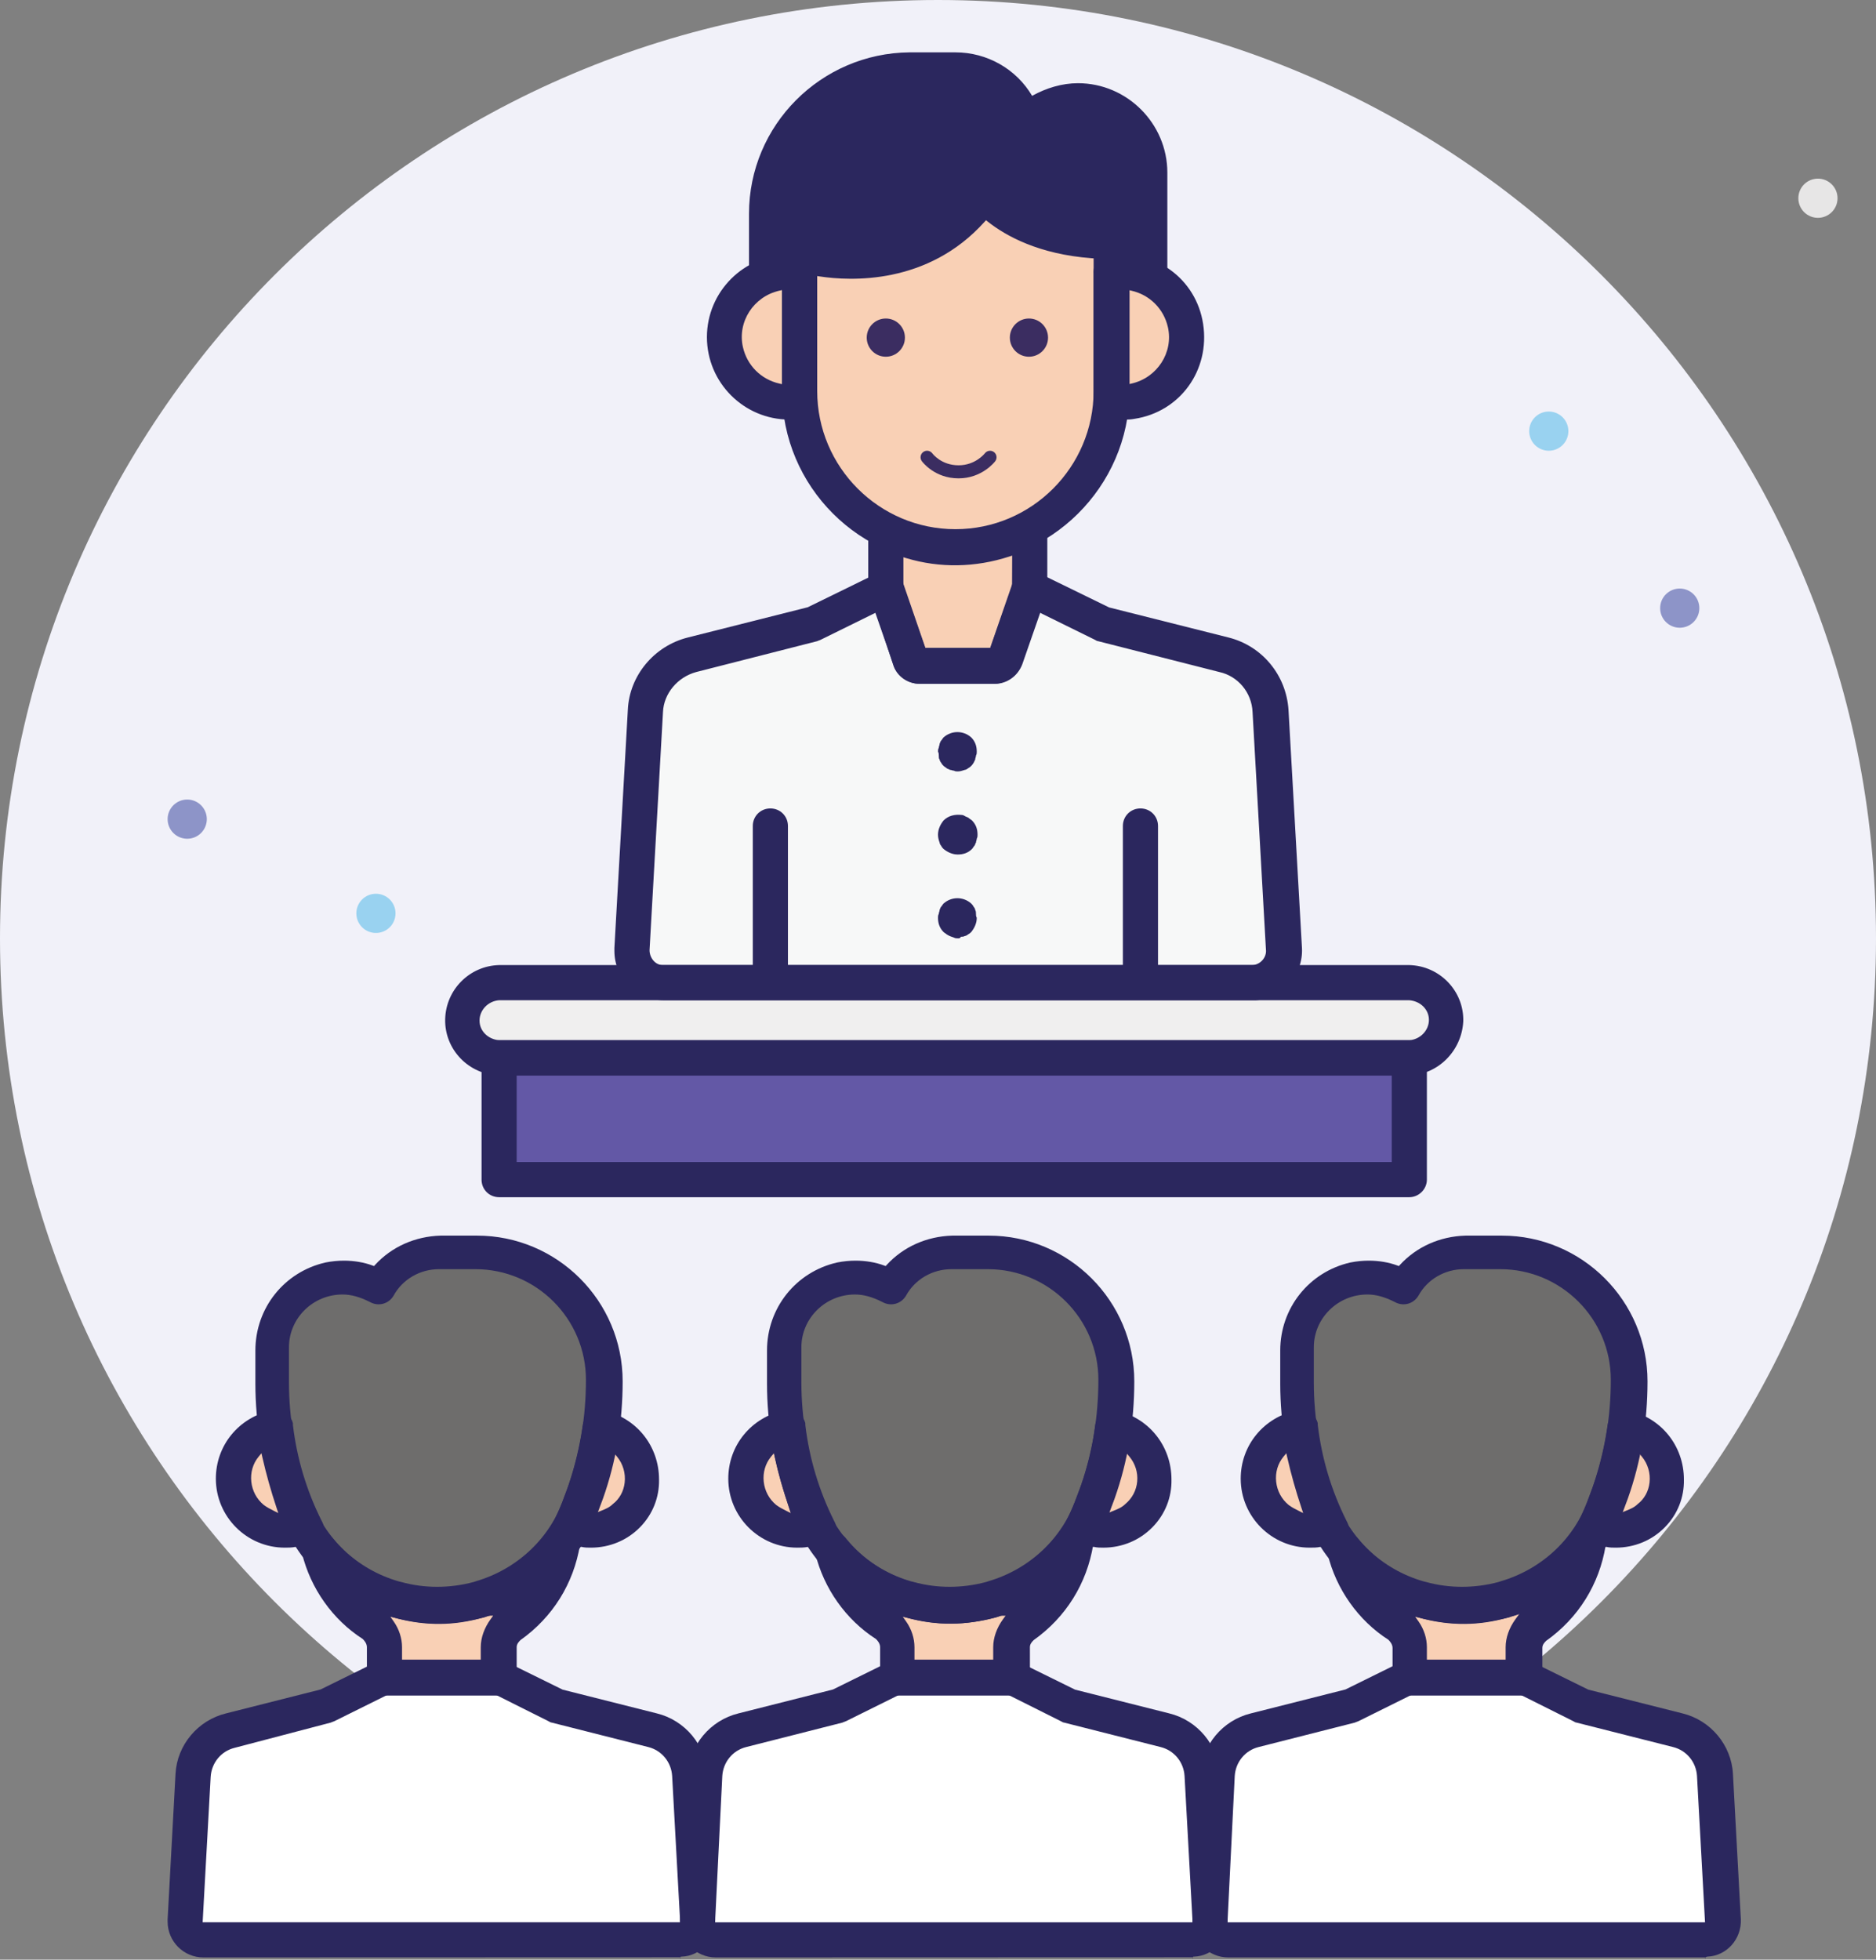 <?xml version="1.0" encoding="utf-8"?>
<!-- Generator: Adobe Illustrator 16.0.0, SVG Export Plug-In . SVG Version: 6.00 Build 0)  -->
<!DOCTYPE svg PUBLIC "-//W3C//DTD SVG 1.1//EN" "http://www.w3.org/Graphics/SVG/1.1/DTD/svg11.dtd">
<svg version="1.1" id="Layer_1" xmlns="http://www.w3.org/2000/svg" xmlns:xlink="http://www.w3.org/1999/xlink" x="0px" y="0px"
	 width="170.883px" height="178.438px" viewBox="0 0 170.883 178.438" enable-background="new 0 0 170.883 178.438"
	 xml:space="preserve">
<rect x="0" y="0" width="170.883" height="178.438" fill="#808080" stroke="none"/>
<g>
	<path fill="#F1F1F9" d="M85.442,0c47.188,0,85.441,38.254,85.441,85.442c0,47.189-38.253,85.443-85.441,85.443S0,132.631,0,85.442
		C0,38.254,38.254,0,85.442,0"/>
	<path fill="#FFFFFF" d="M62.824,161.653c-0.144-1.944-1.44-3.603-3.385-4.104l-8.716-2.162l-5.258-2.594H35.019l-5.257,2.594
		l-8.789,2.162c-1.873,0.502-3.241,2.16-3.384,4.104l-0.721,13.254c-0.071,0.935,0.648,1.656,1.513,1.729h0.071h43.436
		c0.936,0,1.656-0.721,1.656-1.657v-0.072L62.824,161.653z"/>
	<path fill="#FFFFFF" d="M109.501,161.653c-0.144-1.944-1.441-3.603-3.386-4.104l-8.788-2.235l-5.258-2.593H81.696l-5.258,2.593
		l-8.788,2.235c-1.873,0.502-3.242,2.16-3.386,4.104l-0.721,13.254c-0.071,0.935,0.649,1.656,1.515,1.729h0.071h43.435
		c0.937,0,1.657-0.721,1.657-1.657v-0.072L109.501,161.653z"/>
	<path fill="#FFFFFF" d="M156.178,161.653c-0.145-1.944-1.439-3.603-3.387-4.104l-8.787-2.235l-5.259-2.593h-10.373l-5.257,2.593
		l-8.789,2.235c-1.872,0.502-3.241,2.16-3.384,4.104l-0.721,13.254c-0.071,0.935,0.648,1.656,1.513,1.729h0.071h43.436
		c0.938,0,1.658-0.721,1.658-1.657v-0.072L156.178,161.653z"/>
	<path fill="#F7F8F8" d="M116.921,86.379l-1.226-21.681c-0.143-2.449-1.873-4.539-4.25-5.114l-11.02-2.809l-6.628-3.242
		l-2.232,6.411c-0.144,0.361-0.504,0.647-0.865,0.647h-6.842c-0.432,0-0.721-0.215-0.866-0.647l-2.232-6.411l-6.627,3.242
		l-11.022,2.809c-2.376,0.575-4.105,2.665-4.25,5.114l-1.223,21.681c-0.072,1.585,1.152,2.953,2.737,3.025h0.144h53.592
		c1.584,0,2.881-1.296,2.881-2.881C116.921,86.523,116.921,86.451,116.921,86.379"/>
	<path fill="#F0EFEF" d="M131.759,92.862c0-1.873-1.513-3.458-3.458-3.458H45.464c-1.873,0.073-3.385,1.657-3.313,3.529
		c0.071,1.801,1.512,3.242,3.313,3.314h82.908C130.246,96.32,131.759,94.807,131.759,92.862"/>
	<rect x="45.465" y="96.321" fill="#6358A6" width="82.908" height="11.092"/>
	<path fill="#F9D0B5" d="M43.808,145.662l-0.217,0.072c-2.449,0.72-5.042,0.72-7.42,0l-0.287-0.072
		c-2.666-0.793-5.042-2.377-6.843-4.538c0.648,2.81,2.376,5.259,4.826,6.843c0.72,0.432,1.081,1.225,1.081,2.018v2.736h10.373v-2.81
		c0-0.792,0.36-1.513,1.008-2.017c2.521-1.799,4.249-4.538,4.754-7.563C49.426,142.926,46.832,144.797,43.808,145.662"/>
	<path fill="#F9D0B5" d="M54.685,129.959c-0.433,3.241-1.369,6.339-2.81,9.292h1.224c2.595,0.433,4.971-1.297,5.402-3.89
		c0.074-0.216,0.074-0.431,0.074-0.72C58.575,132.408,56.917,130.463,54.685,129.959"/>
	<path fill="#F9D0B5" d="M25.08,130.03c-2.234,0.433-3.818,2.45-3.818,4.683c0.072,2.592,2.161,4.681,4.754,4.61
		c0.216,0,0.432,0,0.72-0.072h1.08C26.375,136.37,25.439,133.2,25.08,130.03"/>
	<path fill="#F9D0B5" d="M90.484,145.662l-0.215,0.072c-2.449,0.72-5.042,0.72-7.42,0l-0.288-0.072
		c-2.665-0.793-5.043-2.377-6.844-4.538c0.65,2.81,2.378,5.259,4.828,6.843c0.72,0.432,1.081,1.225,1.081,2.018v2.736h10.371v-2.81
		c0-0.792,0.36-1.513,1.008-2.017c2.522-1.799,4.25-4.538,4.754-7.563C96.103,142.926,93.51,144.797,90.484,145.662"/>
	<path fill="#F9D0B5" d="M101.361,129.959c-0.432,3.241-1.367,6.339-2.809,9.292h1.153c2.593,0.433,4.97-1.297,5.402-3.89
		c0.072-0.216,0.072-0.431,0.072-0.72C105.251,132.408,103.595,130.463,101.361,129.959"/>
	<path fill="#F9D0B5" d="M71.756,130.03c-2.233,0.433-3.817,2.45-3.817,4.683c0.072,2.592,2.161,4.681,4.754,4.61
		c0.214,0,0.431,0,0.72-0.072h1.08C73.053,136.37,72.115,133.2,71.756,130.03"/>
	<path fill="#F9D0B5" d="M137.162,145.662l-0.217,0.072c-2.449,0.72-5.042,0.72-7.418,0l-0.289-0.072
		c-2.666-0.793-5.042-2.377-6.843-4.538c0.649,2.81,2.376,5.259,4.827,6.843c0.719,0.432,1.08,1.225,1.08,2.018v2.736h10.516v-2.81
		c0-0.792,0.361-1.513,1.009-2.017c2.521-1.799,4.25-4.538,4.754-7.563C142.78,142.926,140.187,144.797,137.162,145.662"/>
	<path fill="#F9D0B5" d="M148.039,129.959c-0.433,3.241-1.369,6.339-2.81,9.292h1.152c2.594,0.433,4.971-1.297,5.402-3.89
		c0.072-0.216,0.072-0.431,0.072-0.72C151.928,132.408,150.27,130.463,148.039,129.959"/>
	<path fill="#F9D0B5" d="M118.433,130.03c-2.232,0.433-3.818,2.45-3.818,4.683c0.072,2.592,2.161,4.681,4.754,4.61
		c0.216,0,0.433,0,0.72-0.072h1.08C119.729,136.37,118.793,133.2,118.433,130.03"/>
	<path fill="#F9D0B5" d="M102.155,24.792c-0.289,0-0.649,0-0.937,0.071c0,0.289,0.072,0.649,0.072,0.938v9.796
		c0,0.288,0,0.648-0.072,0.936c3.241,0.504,6.266-1.657,6.842-4.898c0.504-3.241-1.657-6.267-4.898-6.843H102.155z"/>
	<path fill="#F9D0B5" d="M72.836,35.597v-9.796c0-0.289,0-0.648,0.071-0.937c-3.241-0.576-6.265,1.657-6.842,4.899
		c-0.576,3.241,1.657,6.266,4.898,6.843c0.649,0.143,1.298,0.143,2.018,0C72.836,36.245,72.836,35.885,72.836,35.597"/>
	<path fill="#F9D0B5" d="M89.189,18.309c-5.187,6.555-12.822,5.619-15.416,5.043c-0.432-0.072-0.792,0.143-0.937,0.576v0.144v11.453
		c0,7.852,6.412,14.19,14.192,14.19c7.85,0,14.189-6.338,14.189-14.19V22.918v-0.216c0-0.432-0.36-0.72-0.72-0.72
		c-5.906-0.144-9.004-2.522-10.228-3.674C89.981,17.949,89.548,17.949,89.189,18.309"/>
	<path fill="#F9D0B5" d="M87.028,49.786c-2.234,0-4.396-0.503-6.34-1.512v5.259l2.233,6.411c0.145,0.361,0.505,0.647,0.865,0.647
		h6.844c0.431,0,0.719-0.286,0.863-0.647l2.233-6.411v-5.475C91.71,49.211,89.404,49.786,87.028,49.786"/>
	<path fill="#6E6D6C" d="M55.045,125.709c0-6.411-5.26-11.598-11.671-11.669h-3.312c-2.305,0-4.394,1.224-5.546,3.17
		c-1.369-0.865-3.027-1.081-4.611-0.794c-3.025,0.648-5.186,3.387-5.114,6.483v3.027c0,3.529,0.575,6.986,1.729,10.3l0.287,0.865
		c1.441,4.177,4.827,7.347,9.077,8.498l0.287,0.073c2.449,0.721,5.043,0.721,7.42,0l0.217-0.073c4.249-1.224,7.634-4.394,9.076-8.57
		l0.432-1.154C54.468,132.623,55.045,129.167,55.045,125.709"/>
	<path fill="#6E6D6C" d="M101.721,125.709c0-6.411-5.258-11.598-11.669-11.669h-3.313c-2.306,0-4.394,1.224-5.547,3.17
		c-1.367-0.865-3.025-1.081-4.61-0.794c-3.025,0.648-5.186,3.387-5.115,6.483v3.027c0,3.529,0.577,6.986,1.73,10.3l0.288,0.865
		c1.44,4.177,4.825,7.347,9.076,8.498l0.288,0.073c2.449,0.721,5.042,0.721,7.42,0l0.215-0.073c4.251-1.224,7.635-4.394,9.076-8.57
		l0.433-1.154C101.146,132.623,101.721,129.167,101.721,125.709"/>
	<path fill="#6E6D6C" d="M148.399,125.709c0-6.411-5.26-11.598-11.669-11.669h-3.314c-2.305,0-4.394,1.224-5.546,3.17
		c-1.369-0.865-3.026-1.081-4.611-0.794c-3.025,0.648-5.186,3.387-5.114,6.483v3.027c0,3.529,0.577,6.986,1.729,10.3l0.289,0.865
		c1.44,4.177,4.825,7.347,9.075,8.498l0.289,0.073c2.447,0.721,5.042,0.721,7.418,0l0.217-0.073c4.25-1.224,7.635-4.394,9.076-8.57
		l0.433-1.154C147.822,132.623,148.399,129.167,148.399,125.709"/>
	<path fill="#2B275E" d="M71.901,24.792c0.287,0,0.575,0,0.936,0.071v-0.648c0-0.432,0.36-0.721,0.792-0.721h0.144
		c2.594,0.506,10.229,1.442,15.416-5.042c0.286-0.36,0.72-0.36,1.08-0.143c0,0,0.071,0,0.071,0.072
		c1.225,1.152,4.323,3.529,10.229,3.673c0.432,0,0.721,0.36,0.721,0.72v0.217v1.872c1.8-0.288,3.673,0.289,5.042,1.586V15.716
		c0-4.467-3.674-8.14-8.139-8.14c-1.441,0-2.882,0.432-4.179,1.152c-1.44-2.448-4.105-3.961-6.986-3.961h-4.179
		c-8.067,0.073-14.623,6.628-14.623,14.694v6.555C69.235,25.224,70.532,24.792,71.901,24.792"/>
	<path fill="#2B275E" d="M65.146,174.77l-0.72-13.25c-0.138-2.616-2.03-4.881-4.602-5.506l-8.574-2.162l-5.153-2.536
		c-0.196-0.13-0.444-0.195-0.703-0.195H35.02c-0.259,0-0.507,0.065-0.68,0.183l-5.138,2.534l-8.611,2.177
		c-2.574,0.625-4.466,2.89-4.603,5.506l-0.72,13.254v0.205c0,1.798,1.461,3.259,3.256,3.259l43.437-0.013l0.056-0.058l0.08-0.003
		c0.845-0.031,1.63-0.408,2.209-1.059C64.88,176.46,65.18,175.631,65.146,174.77 M18.458,175.036l0.732-13.25
		c0.08-1.271,0.951-2.328,2.167-2.632l8.787-2.305c0.043-0.027,0.106-0.047,0.168-0.068c0.046-0.016,0.092-0.03,0.154-0.061
		l4.986-2.472l9.599,0.021l4.897,2.451c0.043,0.021,0.08,0.043,0.115,0.063c0.08,0.045,0.107,0.061,0.156,0.061l8.838,2.237
		c1.216,0.306,2.088,1.362,2.167,2.631l0.731,13.324H18.458z"/>
	<path fill="#2B275E" d="M61.984,178.237c-0.007,0-0.016,0.002-0.023,0.005v0.195L61.984,178.237z"/>
	<path fill="#2B275E" d="M35.02,154.393h10.374c0.736,0,1.465-0.555,1.671-1.268v-3.141c0-0.298,0.191-0.488,0.343-0.643
		c2.933-2.079,4.848-5.152,5.423-8.683c0.125-0.625-0.109-1.208-0.644-1.608c-0.746-0.497-1.712-0.333-2.239,0.39
		c-1.664,2.27-3.979,3.908-6.518,4.614l-0.206,0.068c-2.203,0.586-4.48,0.587-6.6,0.003l-0.283-0.07
		c-2.353-0.662-4.487-2.068-6.014-3.959c-0.297-0.395-0.763-0.617-1.251-0.617c-0.116,0-0.233,0.012-0.35,0.039
		c-0.419,0.09-0.775,0.338-1.004,0.698c-0.232,0.364-0.309,0.81-0.214,1.222c0.783,3.205,2.8,6.049,5.531,7.799
		c0.137,0.131,0.381,0.408,0.381,0.746v2.377C33.419,154.04,34.29,154.393,35.02,154.393 M36.081,147.342
		c2.684,0.727,5.36,0.701,7.958-0.07l0.273-0.082c0.067-0.037,0.133-0.072,0.217-0.072h0.393l-0.232,0.318
		c-0.579,0.797-0.898,1.701-0.898,2.549v1.207h-7.171v-1.207c0-0.809-0.269-1.638-0.756-2.334l-0.315-0.453L36.081,147.342z"/>
	<path fill="#2B275E" d="M43.449,112.511h-3.316c-2.335,0.07-4.459,1.019-5.974,2.672l-0.091,0.1l-0.126-0.047
		c-0.802-0.296-1.694-0.446-2.61-0.446c-0.555,0-1.118,0.055-1.675,0.166c-3.763,0.851-6.394,4.148-6.394,8.015v3.026
		c0,3.611,0.626,7.249,1.862,10.81l0.289,0.869c1.552,4.59,5.326,8.15,10.092,9.521l0.284,0.072
		c1.456,0.383,2.806,0.568,4.129,0.568c1.275,0,2.689-0.191,4.202-0.568l0.199-0.069c4.721-1.338,8.521-4.926,10.177-9.602
		l0.432-1.155c1.187-3.349,1.788-6.938,1.788-10.663C56.717,118.463,50.765,112.511,43.449,112.511 M51.776,135.283l-0.434,1.157
		c-1.226,3.61-4.211,6.431-7.982,7.54l-0.207,0.07c-1.104,0.295-2.227,0.44-3.338,0.44c-1.107,0-2.205-0.146-3.263-0.437
		l-0.285-0.072c-3.751-1.104-6.661-3.852-7.99-7.545l-0.29-0.869c-1.106-3.168-1.666-6.437-1.666-9.715v-3.17
		c0-2.652,2.19-4.81,4.882-4.81c0.769,0,1.552,0.213,2.466,0.67c0.782,0.453,1.737,0.201,2.187-0.571
		c0.814-1.481,2.399-2.404,4.134-2.404h3.313c5.553,0,10.07,4.517,10.07,10.069C53.373,129,52.836,132.246,51.776,135.283"/>
	<path fill="#2B275E" d="M53.083,129.771c-0.433,3.029-1.311,5.956-2.61,8.701c-0.122,0.187-0.198,0.496-0.198,0.779
		c0,0.897,0.703,1.601,1.601,1.601h1.08c0.313,0.072,0.581,0.072,0.864,0.072c1.712,0,3.306-0.663,4.486-1.867
		c1.145-1.17,1.758-2.711,1.725-4.34c0-3.077-2.096-5.663-5.098-6.291l-0.033,0.004c-0.083-0.013-0.165-0.018-0.247-0.018
		c-0.346,0-0.676,0.109-0.948,0.31C53.364,128.976,53.143,129.348,53.083,129.771 M54.498,137.308
		c0.533-1.402,0.979-2.902,1.361-4.584l0.091-0.397l0.259,0.315c0.537,0.652,0.789,1.512,0.692,2.358
		c-0.091,0.799-0.477,1.496-1.086,1.96c-0.294,0.298-0.676,0.452-1.046,0.601l-0.424,0.171L54.498,137.308z"/>
	<path fill="#2B275E" d="M19.662,134.641c0,3.465,2.818,6.283,6.282,6.283c0.28,0,0.629,0,0.97-0.068l1.048-0.004
		c0.256,0,0.515-0.065,0.773-0.195c0.761-0.444,1.015-1.4,0.566-2.17c-1.378-2.754-2.257-5.685-2.619-8.721l-0.001-0.167
		c-0.168-0.704-0.84-1.209-1.58-1.209c-0.112,0-0.225,0.012-0.339,0.036C21.759,129.054,19.662,131.609,19.662,134.641
		 M25.197,137.315l0.153,0.461l-0.433-0.219c-0.308-0.156-0.6-0.304-0.894-0.524c-0.641-0.53-1.041-1.277-1.132-2.111
		c-0.09-0.839,0.146-1.65,0.666-2.282l0.259-0.313l0.09,0.396C24.252,134.241,24.674,135.744,25.197,137.315"/>
	<path fill="#2B275E" d="M111.823,174.77l-0.721-13.25c-0.137-2.616-2.029-4.881-4.602-5.506l-8.573-2.162l-5.153-2.536
		c-0.198-0.13-0.446-0.195-0.704-0.195H81.697c-0.26,0-0.508,0.065-0.68,0.183l-5.139,2.534l-8.61,2.177
		c-2.573,0.625-4.466,2.89-4.605,5.506l-0.72,13.254l0.001,0.205c0,1.798,1.461,3.259,3.257,3.259l43.437-0.013l0.056-0.058
		l0.079-0.003C110.524,178.098,111.891,176.574,111.823,174.77 M65.135,175.036l0.658-13.321c0.079-1.271,0.951-2.328,2.169-2.634
		l8.787-2.231c0.043-0.027,0.105-0.047,0.166-0.068c0.046-0.016,0.092-0.03,0.154-0.061l4.988-2.472l9.669,0.021l4.898,2.451
		c0.042,0.021,0.078,0.041,0.113,0.061c0.079,0.046,0.109,0.063,0.159,0.063l8.836,2.237c1.217,0.306,2.089,1.362,2.168,2.631
		l0.732,13.324H65.135z"/>
	<path fill="#2B275E" d="M108.661,178.237c-0.007,0-0.015,0.002-0.023,0.005v0.195L108.661,178.237z"/>
	<path fill="#2B275E" d="M99.58,140.66c0.125-0.625-0.11-1.209-0.643-1.609c-0.748-0.497-1.713-0.332-2.24,0.39
		c-1.663,2.269-3.978,3.907-6.518,4.614l-0.207,0.068c-2.202,0.586-4.48,0.586-6.599,0.002l-0.283-0.069
		c-2.352-0.662-4.486-2.067-6.015-3.959c-0.296-0.394-0.762-0.617-1.251-0.617c-0.116,0-0.234,0.013-0.351,0.039
		c-0.418,0.09-0.773,0.337-1.002,0.697c-0.231,0.365-0.309,0.81-0.214,1.223c0.784,3.206,2.799,6.05,5.531,7.802
		c0.137,0.129,0.381,0.406,0.381,0.744v2.376c0,1.679,0.87,2.032,1.6,2.032h10.373c0.786,0,1.538-0.73,1.675-1.631l-0.003-2.777
		c0-0.301,0.194-0.492,0.348-0.646C97.088,147.264,99.003,144.189,99.58,140.66 M91.367,147.436
		c-0.579,0.797-0.897,1.702-0.897,2.549v1.207h-7.172v-1.207c0-0.809-0.268-1.638-0.756-2.335l-0.316-0.45l0.533,0.143
		c2.553,0.691,5.231,0.666,7.962-0.071l0.269-0.081c0.066-0.038,0.132-0.07,0.215-0.07h0.392L91.367,147.436z"/>
	<path fill="#2B275E" d="M90.053,112.511H86.74c-2.337,0.07-4.461,1.019-5.975,2.672l-0.091,0.1l-0.126-0.047
		c-0.802-0.296-1.696-0.446-2.612-0.446c-0.554,0-1.117,0.055-1.673,0.166c-3.764,0.851-6.396,4.148-6.396,8.015v3.026
		c0,3.611,0.627,7.249,1.863,10.81l0.288,0.869c1.627,4.597,5.429,8.16,10.166,9.521l0.283,0.072c2.916,0.766,5.346,0.765,8.256,0
		l0.203-0.069c4.75-1.347,8.549-4.935,10.174-9.601l0.434-1.156c1.187-3.347,1.788-6.935,1.788-10.663
		C103.322,118.463,97.37,112.511,90.053,112.511 M98.454,135.283l-0.434,1.157c-1.228,3.611-4.213,6.431-7.982,7.54l-0.209,0.07
		c-1.104,0.295-2.226,0.44-3.337,0.44c-1.107,0-2.205-0.146-3.264-0.437l-0.284-0.072c-3.752-1.104-6.661-3.852-7.989-7.545
		l-0.29-0.87c-1.107-3.17-1.668-6.439-1.668-9.714v-3.17c0-2.652,2.19-4.81,4.882-4.81c0.77,0,1.554,0.213,2.468,0.67
		c0.78,0.453,1.736,0.202,2.186-0.571c0.815-1.481,2.4-2.404,4.135-2.404h3.313c5.552,0,10.069,4.517,10.069,10.069
		C100.05,129.002,99.513,132.248,98.454,135.283"/>
	<path fill="#2B275E" d="M101.608,128.426l-0.031,0.004c-0.083-0.013-0.165-0.019-0.247-0.019c-0.347,0-0.677,0.109-0.948,0.311
		c-0.342,0.253-0.564,0.625-0.624,1.048c-0.342,2.87-1.196,5.717-2.611,8.702c-0.121,0.186-0.195,0.497-0.195,0.779
		c0,0.897,0.703,1.601,1.601,1.601h1.08c0.311,0.072,0.58,0.072,0.864,0.072c1.712,0,3.306-0.663,4.485-1.868
		c1.146-1.169,1.759-2.71,1.726-4.339C106.708,131.64,104.612,129.054,101.608,128.426 M102.497,136.956
		c-0.301,0.302-0.684,0.456-1.053,0.605l-0.425,0.17l0.156-0.423c0.532-1.397,0.976-2.897,1.361-4.584l0.09-0.397l0.259,0.315
		c0.523,0.633,0.772,1.43,0.703,2.241C103.517,135.699,103.129,136.435,102.497,136.956"/>
	<path fill="#2B275E" d="M66.338,134.641c0,3.465,2.818,6.283,6.283,6.283c0.279,0,0.627,0,0.968-0.068l1.048-0.004
		c0.257,0,0.517-0.065,0.775-0.195c0.361-0.211,0.626-0.555,0.733-0.961c0.109-0.407,0.048-0.837-0.168-1.208
		c-1.379-2.759-2.258-5.69-2.62-8.722l-0.001-0.167c-0.166-0.704-0.838-1.209-1.579-1.209c-0.112,0-0.226,0.012-0.34,0.036
		C68.436,129.054,66.338,131.61,66.338,134.641 M71.875,137.315l0.152,0.459l-0.432-0.217c-0.301-0.151-0.598-0.301-0.895-0.524
		c-0.641-0.529-1.041-1.277-1.132-2.111c-0.09-0.839,0.146-1.65,0.665-2.281l0.259-0.315l0.091,0.397
		C70.923,134.226,71.347,135.728,71.875,137.315"/>
	<path fill="#2B275E" d="M155.314,178.438l0.024-0.2c0.014-0.007,0.041-0.021,0.102-0.052l0.082-0.021
		c1.751-0.066,3.119-1.59,3.05-3.395l-0.72-13.25c-0.139-2.616-2.031-4.881-4.602-5.506l-8.574-2.162l-5.153-2.536
		c-0.196-0.13-0.445-0.195-0.705-0.195h-10.444c-0.26,0-0.508,0.065-0.681,0.183l-5.138,2.534l-8.611,2.177
		c-2.574,0.625-4.466,2.89-4.603,5.506l-0.72,13.254v0.205c0,1.798,1.462,3.259,3.258,3.259h43.435V178.438z M111.812,175.036
		l0.659-13.321c0.079-1.271,0.95-2.328,2.167-2.634l8.788-2.231c0.043-0.027,0.105-0.047,0.167-0.068
		c0.046-0.016,0.093-0.03,0.155-0.061l4.985-2.472l9.671,0.021l4.898,2.451c0.043,0.021,0.079,0.043,0.114,0.062
		c0.08,0.046,0.106,0.062,0.156,0.062l8.838,2.237c1.215,0.306,2.088,1.362,2.168,2.631l0.731,13.324H111.812z"/>
	<path fill="#2B275E" d="M146.257,140.731c0.124-0.625-0.11-1.209-0.644-1.609c-0.748-0.498-1.715-0.333-2.239,0.39
		c-1.666,2.27-3.98,3.907-6.518,4.612l-0.209,0.07c-2.202,0.59-4.48,0.588-6.598,0.004l-0.284-0.072
		c-2.353-0.662-4.487-2.067-6.013-3.958c-0.296-0.394-0.762-0.617-1.251-0.617c-0.116,0-0.234,0.013-0.351,0.038
		c-0.418,0.09-0.773,0.337-1.003,0.698c-0.231,0.364-0.31,0.81-0.214,1.223c0.783,3.205,2.799,6.049,5.532,7.8
		c0.138,0.133,0.381,0.413,0.381,0.745v2.735c0,0.898,0.703,1.602,1.6,1.602h10.371c0.681,0,1.394-0.546,1.674-1.275v-3.062
		c0-0.298,0.191-0.489,0.343-0.644C143.764,147.338,145.68,144.264,146.257,140.731 M138.043,147.436
		c-0.579,0.796-0.897,1.701-0.897,2.549v1.207h-7.172v-1.207c0-0.811-0.269-1.64-0.756-2.335l-0.317-0.45l0.533,0.143
		c2.683,0.726,5.362,0.699,7.959-0.07l1.017-0.34L138.043,147.436z"/>
	<path fill="#2B275E" d="M136.802,112.511h-3.314c-2.337,0.07-4.461,1.019-5.975,2.672l-0.091,0.1l-0.126-0.047
		c-0.802-0.296-1.695-0.446-2.611-0.446c-0.555,0-1.118,0.055-1.675,0.166c-3.763,0.851-6.394,4.148-6.394,8.015v3.026
		c0,3.611,0.626,7.249,1.862,10.81l0.289,0.869c1.554,4.59,5.329,8.151,10.094,9.521l0.282,0.072
		c1.457,0.383,2.806,0.568,4.129,0.568c1.311,0,2.646-0.181,4.202-0.568l0.199-0.069c4.722-1.338,8.521-4.926,10.177-9.602
		l0.432-1.155c1.188-3.346,1.789-6.934,1.789-10.663C150.071,118.463,144.119,112.511,136.802,112.511 M145.129,135.283
		l-0.434,1.157c-1.227,3.611-4.211,6.431-7.982,7.54l-0.207,0.07c-1.104,0.295-2.226,0.44-3.337,0.44
		c-1.108,0-2.206-0.146-3.264-0.437l-0.285-0.072c-3.751-1.104-6.661-3.852-7.99-7.545l-0.29-0.869
		c-1.106-3.168-1.666-6.437-1.666-9.715v-3.17c0-2.652,2.19-4.81,4.882-4.81c0.769,0,1.552,0.213,2.466,0.67
		c0.781,0.453,1.737,0.201,2.187-0.571c0.814-1.481,2.399-2.404,4.134-2.404h3.313c5.553,0,10.071,4.517,10.071,10.069
		C146.727,129,146.19,132.246,145.129,135.283"/>
	<path fill="#2B275E" d="M146.435,129.771c-0.433,3.029-1.31,5.956-2.608,8.701c-0.123,0.186-0.199,0.496-0.199,0.779
		c0,0.897,0.703,1.601,1.602,1.601h1.08c0.314,0.072,0.581,0.072,0.865,0.072c1.713,0,3.307-0.663,4.486-1.868
		c1.146-1.169,1.758-2.71,1.724-4.339c0-3.077-2.097-5.663-5.099-6.291l-0.031,0.004c-0.082-0.013-0.166-0.018-0.248-0.018
		c-0.346,0-0.676,0.109-0.949,0.311C146.715,128.976,146.497,129.348,146.435,129.771 M147.852,137.308
		c0.538-1.414,0.971-2.87,1.359-4.584l0.092-0.396l0.259,0.313c0.537,0.652,0.79,1.512,0.692,2.357
		c-0.09,0.8-0.477,1.497-1.086,1.962c-0.295,0.298-0.676,0.452-1.045,0.6l-0.424,0.172L147.852,137.308z"/>
	<path fill="#2B275E" d="M113.015,134.641c0,3.465,2.818,6.283,6.282,6.283c0.352,0,0.629,0,0.97-0.068l1.048-0.004
		c0.258,0,0.512-0.063,0.774-0.195c0.361-0.211,0.626-0.554,0.734-0.961c0.108-0.407,0.047-0.837-0.168-1.209
		c-1.379-2.754-2.258-5.685-2.62-8.721l-0.001-0.167c-0.168-0.704-0.84-1.209-1.58-1.209c-0.112,0-0.225,0.012-0.339,0.036
		C115.112,129.054,113.015,131.609,113.015,134.641 M118.552,137.315l0.153,0.46l-0.433-0.218c-0.303-0.152-0.599-0.301-0.896-0.524
		c-0.641-0.53-1.041-1.277-1.132-2.111c-0.09-0.839,0.146-1.65,0.666-2.282l0.259-0.313l0.09,0.396
		C117.606,134.247,118.029,135.749,118.552,137.315"/>
	<path fill="#2B275E" d="M109.592,29.504c-0.632-4.143-4.422-6.887-8.633-6.244c-0.841,0.131-1.407,0.829-1.343,1.66l0.001,11.54
		c-0.065,0.848,0.501,1.546,1.342,1.677h0.035c0.181,0,0.373,0.017,0.565,0.034c0.572,0.05,1.267,0.07,1.78-0.033
		C107.492,37.504,110.234,33.712,109.592,29.504 M103.062,34.928l-0.244,0.056v-8.57l0.245,0.056c1.668,0.379,2.94,1.65,3.32,3.319
		C106.902,32.091,105.413,34.396,103.062,34.928"/>
	<path fill="#2B275E" d="M73.094,23.259c-0.418-0.069-0.759-0.069-1.193-0.069c-4.14,0-7.508,3.368-7.508,7.507
		c0,4.14,3.368,7.509,7.508,7.509c0.434,0,0.775,0,1.191-0.07c0.845-0.131,1.41-0.829,1.346-1.661l-0.001-11.541
		C74.502,24.087,73.937,23.391,73.094,23.259 M71.236,34.983l-0.244-0.056c-1.669-0.38-2.942-1.652-3.32-3.32
		c-0.52-2.302,0.97-4.606,3.32-5.139l0.244-0.054V34.983z"/>
	<path fill="#2B275E" d="M71.236,35.597c0,8.707,7.084,15.79,15.792,15.79c8.676,0,15.791-7.052,15.862-15.72V22.702
		c0-1.255-0.972-2.253-2.26-2.321c-5.478-0.147-8.213-2.307-9.134-3.227c-0.479-0.48-1.146-0.726-1.784-0.664
		c-0.68,0.001-1.337,0.33-1.732,0.858c-4.801,5.945-11.845,4.924-13.89,4.47c-0.148-0.068-0.344-0.068-0.462-0.068
		c-1.319,0-2.392,1.073-2.392,2.393V35.597z M74.437,25.136l0.23,0.035c2.791,0.424,9.843,0.788,15.02-4.978l0.126-0.14l0.147,0.116
		c1.678,1.328,4.684,2.986,9.472,3.343l0.185,0.014v12.071c0,6.941-5.648,12.589-12.589,12.589c-6.943,0-12.591-5.648-12.591-12.589
		V25.136z"/>
	<path fill="#2B275E" d="M87.243,70.244c-0.144,0-0.215,0-0.36-0.072c-0.144,0-0.215-0.072-0.36-0.072
		c-0.072-0.072-0.216-0.072-0.289-0.145c-0.071-0.071-0.215-0.144-0.287-0.215c-0.073-0.072-0.144-0.144-0.217-0.288
		c-0.071-0.072-0.142-0.217-0.142-0.289c-0.074-0.071-0.074-0.215-0.074-0.36c0-0.143,0-0.215-0.072-0.36
		c0-0.143,0-0.216,0.072-0.36c0-0.144,0.074-0.216,0.074-0.36c0.071-0.144,0.071-0.215,0.142-0.289
		c0.073-0.072,0.144-0.215,0.217-0.287c0.721-0.648,1.801-0.648,2.522,0c0.36,0.361,0.503,0.792,0.503,1.296
		c0,0.145,0,0.217-0.072,0.36c0,0.145-0.071,0.216-0.071,0.36c-0.146,0.36-0.36,0.648-0.649,0.792
		c-0.072,0.073-0.216,0.145-0.289,0.145C87.675,70.172,87.459,70.244,87.243,70.244"/>
	<path fill="#2B275E" d="M87.243,77.808c-0.504,0-0.936-0.216-1.296-0.504c-0.073-0.072-0.144-0.145-0.217-0.288
		c-0.071-0.072-0.142-0.217-0.142-0.289c-0.074-0.215-0.146-0.432-0.146-0.72c0-0.504,0.217-0.935,0.505-1.296
		c0.433-0.433,1.008-0.577,1.656-0.505c0.145,0,0.217,0.072,0.361,0.145c0.144,0.071,0.216,0.071,0.288,0.144
		c0.072,0.071,0.217,0.143,0.288,0.216c0.36,0.361,0.504,0.792,0.504,1.296c0,0.145,0,0.216-0.072,0.36
		c0,0.145-0.072,0.216-0.072,0.36c-0.071,0.072-0.071,0.217-0.144,0.289c-0.073,0.071-0.144,0.216-0.216,0.288
		C88.18,77.664,87.748,77.808,87.243,77.808"/>
	<path fill="#2B275E" d="M87.243,85.442c-0.144,0-0.215,0-0.36-0.071c-0.215-0.073-0.432-0.144-0.649-0.289
		c-0.071-0.072-0.215-0.144-0.287-0.215c-0.359-0.361-0.505-0.792-0.505-1.298c0-0.143,0-0.215,0.072-0.359
		c0-0.144,0.074-0.216,0.074-0.361c0.071-0.143,0.071-0.216,0.142-0.288c0.073-0.072,0.144-0.216,0.217-0.287
		c0.721-0.648,1.801-0.648,2.522,0c0.071,0.071,0.143,0.144,0.214,0.287c0.073,0.072,0.146,0.216,0.146,0.288
		c0.071,0.145,0.071,0.217,0.071,0.361s0,0.216,0.072,0.359c0,0.506-0.216,0.937-0.503,1.298c-0.074,0.071-0.145,0.143-0.289,0.215
		c-0.072,0.073-0.216,0.145-0.289,0.145c-0.143,0.071-0.216,0.071-0.36,0.071C87.459,85.442,87.389,85.442,87.243,85.442"/>
	<path fill="#2B275E" d="M103.882,73.613c-0.897,0-1.601,0.703-1.601,1.601v13.182c0,0.898,0.704,1.601,1.601,1.601
		s1.601-0.703,1.601-1.601V75.214C105.483,74.316,104.779,73.613,103.882,73.613"/>
	<path fill="#2B275E" d="M70.172,73.613c-0.897,0-1.601,0.703-1.601,1.601v13.182c0,0.898,0.704,1.601,1.601,1.601
		s1.601-0.703,1.601-1.601V75.214C71.773,74.316,71.069,73.613,70.172,73.613"/>
	<path fill="#2B275E" d="M93.035,46.718c-1.827,1.022-3.847,1.541-6.007,1.541c-1.989,0-3.886-0.444-5.637-1.318
		c-0.196-0.129-0.444-0.196-0.703-0.196c-0.898,0-1.601,0.703-1.601,1.601v5.259c0,0.211,0,0.328,0.062,0.513l2.232,6.408
		c0.326,1.043,1.291,1.739,2.406,1.739h6.842c1.081,0,2.055-0.686,2.48-1.748l2.228-6.402c0.061-0.126,0.061-0.321,0.061-0.51V48.13
		c0-0.256-0.066-0.517-0.194-0.776C94.749,46.578,93.776,46.286,93.035,46.718 M92.186,53.382l-1.992,5.682h-5.903l-2.002-5.747
		v-2.575l0.257,0.078c3.039,0.917,6.286,0.868,9.389-0.143l0.262-0.086L92.186,53.382z"/>
	<path fill="#2B275E" d="M73.572,55.296l-10.915,2.752c-3.081,0.77-5.329,3.478-5.468,6.586l-1.224,21.684v0.277
		c0,2.472,2.011,4.483,4.482,4.483H114.4c2.403-0.139,4.329-2.319,4.194-4.76l-1.226-21.682c-0.211-3.175-2.407-5.823-5.465-6.588
		l-10.878-2.738l-6.491-3.169c-0.057-0.01-0.105-0.033-0.142-0.052h-0.037l-0.052-0.028c-0.816-0.314-1.717,0.11-2.047,0.966
		l-2.061,5.963h-5.905l-2.073-6.035c-0.029-0.049-0.055-0.099-0.065-0.156c-0.279-0.525-0.839-0.834-1.41-0.834
		c-0.233,0-0.467,0.051-0.685,0.16L73.572,55.296z M81.382,60.602c0.326,0.979,1.314,1.663,2.404,1.663h6.843
		c1.109-0.07,2.08-0.768,2.403-1.737l1.66-4.753l5.03,2.476c0.044,0.022,0.079,0.043,0.112,0.063
		c0.081,0.047,0.109,0.061,0.159,0.061l11.07,2.816c1.706,0.371,2.955,1.869,3.031,3.641l1.226,21.764
		c0,0.683-0.598,1.28-1.281,1.28H60.375c-0.722,0-1.209-0.7-1.209-1.353l1.225-21.692c0.073-1.675,1.318-3.173,3.028-3.639
		l11.026-2.811c0.041-0.025,0.102-0.046,0.163-0.067c0.046-0.016,0.093-0.03,0.156-0.063l5.033-2.478L81.382,60.602z"/>
	<path fill="#2B275E" d="M133.288,92.995c0.069-2.751-2.138-5.049-4.919-5.119H45.464c-2.684,0.069-4.845,2.23-4.914,4.919
		c-0.068,2.756,2.138,5.056,4.919,5.126h82.901C130.99,97.85,133.15,95.687,133.288,92.995 M128.39,94.719L45.464,94.72
		c-1.024-0.087-1.784-0.854-1.784-1.786c0-0.958,0.776-1.773,1.768-1.855l0.016-0.001h82.909c1.025,0.084,1.786,0.851,1.786,1.785
		C130.159,93.82,129.382,94.635,128.39,94.719"/>
	<path fill="#2B275E" d="M128.374,94.72H45.465c-0.898,0-1.601,0.703-1.601,1.601v11.091c0,0.898,0.703,1.601,1.601,1.601h82.909
		c0.867,0,1.6-0.733,1.6-1.601V96.321C129.974,95.423,129.271,94.72,128.374,94.72 M126.772,105.812H47.064v-7.891h79.708V105.812z"
		/>
	<path fill="#E7E6E6" d="M-10.125,90.197c0.985,0,1.785,0.8,1.785,1.785c0,0.986-0.8,1.785-1.785,1.785
		c-0.986,0-1.785-0.799-1.785-1.785C-11.911,90.997-11.111,90.197-10.125,90.197"/>
	<path fill="#8D94C8" d="M17.053,72.803c0.985,0,1.785,0.8,1.785,1.785c0,0.986-0.8,1.785-1.785,1.785
		c-0.986,0-1.785-0.799-1.785-1.785C15.268,73.603,16.067,72.803,17.053,72.803"/>
	<path fill="#99D2F0" d="M34.243,81.382c0.986,0,1.785,0.8,1.785,1.785c0,0.986-0.799,1.785-1.785,1.785
		c-0.985,0-1.784-0.799-1.784-1.785C32.458,82.182,33.258,81.382,34.243,81.382"/>
	<path fill="#8D94C8" d="M153.006,53.591c0.984,0,1.785,0.799,1.785,1.785c0,0.986-0.801,1.784-1.785,1.784
		c-0.986,0-1.785-0.798-1.785-1.784C151.221,54.39,152.02,53.591,153.006,53.591"/>
	<path fill="#99D2F0" d="M141.077,37.473c0.986,0,1.785,0.799,1.785,1.785c0,0.986-0.799,1.784-1.785,1.784
		c-0.985,0-1.784-0.798-1.784-1.784C139.292,38.271,140.092,37.473,141.077,37.473"/>
	<path fill="#E7E6E6" d="M165.594,16.266c0.984,0,1.785,0.799,1.785,1.785c0,0.986-0.801,1.784-1.785,1.784
		c-0.986,0-1.785-0.798-1.785-1.784C163.809,17.064,164.608,16.266,165.594,16.266"/>
	<path fill="#3B2D61" d="M87.314,43.557c2.135,0,3.292-1.497,3.341-1.561c0.197-0.26,0.146-0.63-0.113-0.83
		c-0.259-0.197-0.631-0.149-0.832,0.11c-0.036,0.044-0.868,1.092-2.395,1.092c-1.558,0-2.347-1.029-2.387-1.082
		c-0.192-0.262-0.562-0.323-0.829-0.13c-0.265,0.191-0.326,0.563-0.134,0.83C84.011,42.05,85.125,43.557,87.314,43.557"/>
	<path fill="#3B2D61" d="M82.428,30.743c0,0.961-0.779,1.739-1.74,1.739c-0.961,0-1.739-0.778-1.739-1.739s0.778-1.74,1.739-1.74
		C81.649,29.003,82.428,29.782,82.428,30.743"/>
	<path fill="#3B2D61" d="M95.465,30.743c0,0.961-0.779,1.739-1.739,1.739c-0.961,0-1.74-0.778-1.74-1.739s0.779-1.74,1.74-1.74
		C94.687,29.003,95.465,29.782,95.465,30.743"/>
</g>
</svg>
